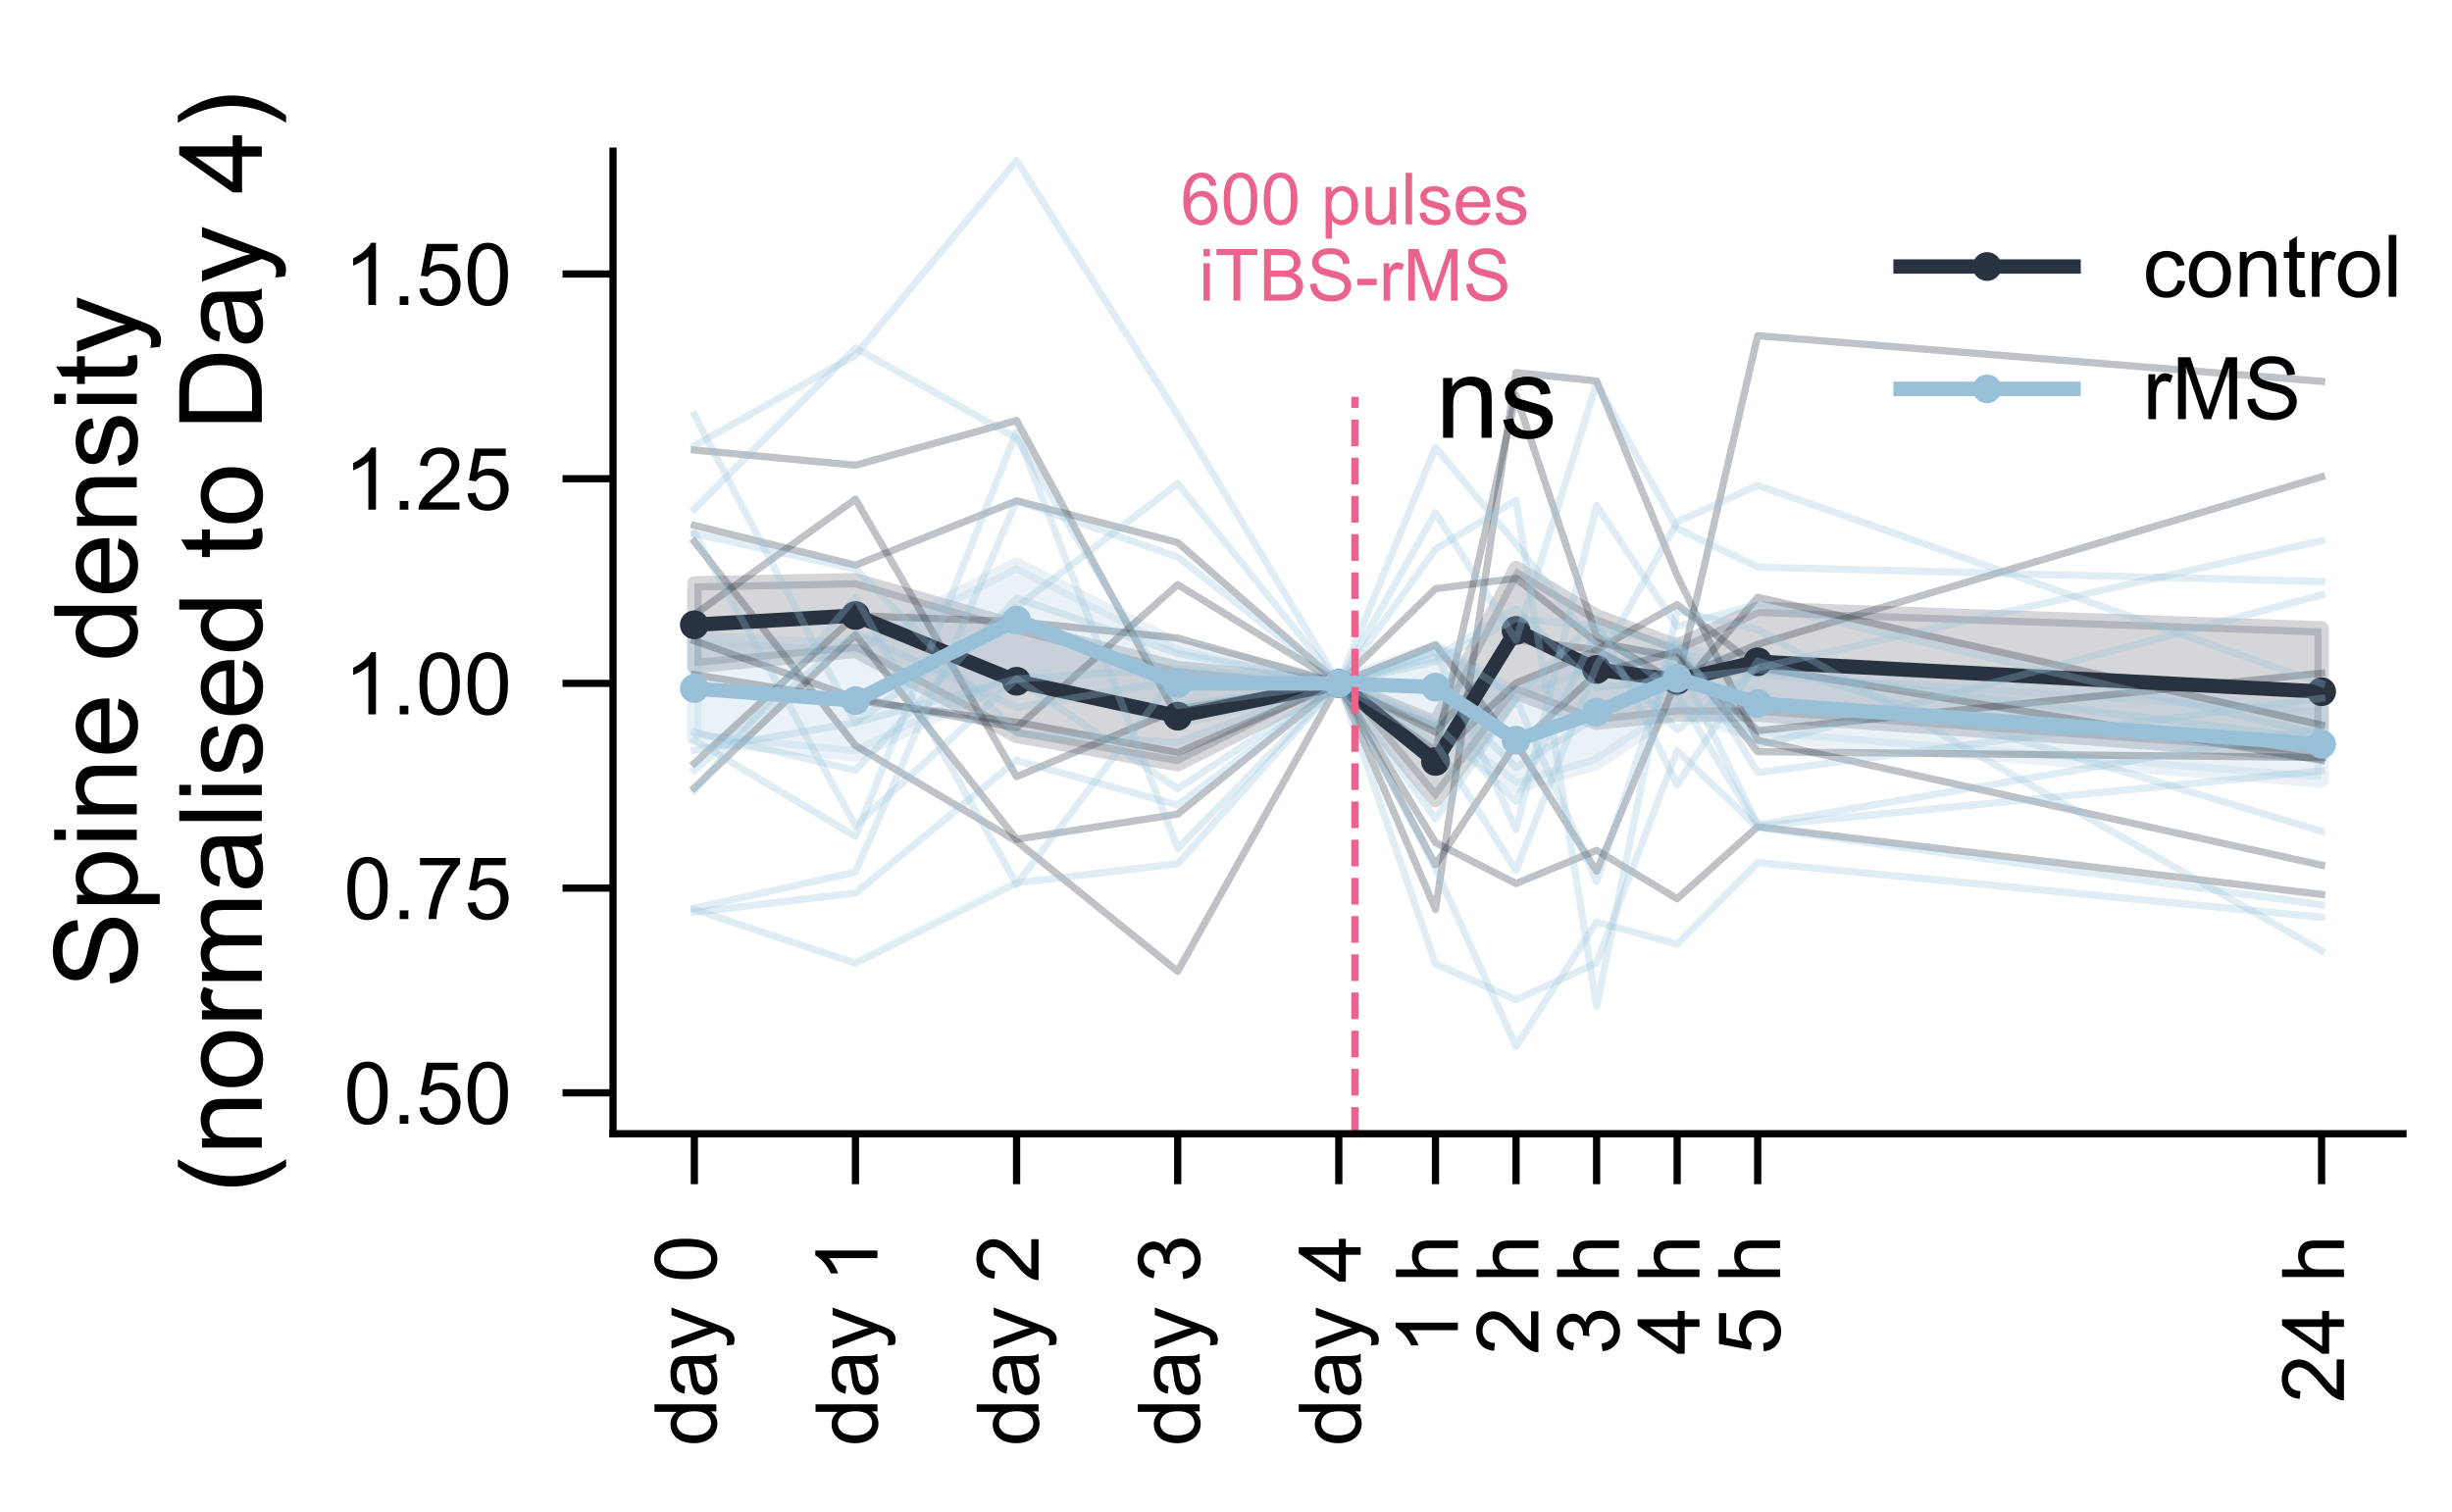 <?xml version="1.0" encoding="utf-8" standalone="no"?>
<!DOCTYPE svg PUBLIC "-//W3C//DTD SVG 1.1//EN"
  "http://www.w3.org/Graphics/SVG/1.1/DTD/svg11.dtd">
<!-- Created with matplotlib (https://matplotlib.org/) -->
<svg height="104.882pt" version="1.1" viewBox="0 0 170.079 104.882" width="170.079pt" xmlns="http://www.w3.org/2000/svg" xmlns:xlink="http://www.w3.org/1999/xlink">
 <defs>
  <style type="text/css">*{stroke-linecap:butt;stroke-linejoin:round;}</style>
 </defs>
 <g id="figure_1">
  <g id="patch_1">
   <path d="M 0 104.882 
L 170.079 104.882 
L 170.079 0 
L 0 0 
z
" style="fill:#ffffff;"/>
  </g>
  <g id="axes_1">
   <g id="patch_2">
    <path d="M 42.52 78.661 
L 166.677 78.661 
L 166.677 10.488 
L 42.52 10.488 
z
" style="fill:#ffffff;"/>
   </g>
   <g id="PolyCollection_1">
    <defs>
     <path d="M 48.163 -64.404 
L 48.163 -58.658 
L 59.338 -59.723 
L 70.514 -53.82 
L 81.689 -51.855 
L 92.864 -57.467 
L 99.57 -49.375 
L 105.157 -56.818 
L 110.745 -54.737 
L 116.332 -55.307 
L 121.92 -55.294 
L 161.034 -52.501 
L 161.034 -61.281 
L 161.034 -61.281 
L 121.92 -62.643 
L 116.332 -60.069 
L 110.745 -62.136 
L 105.157 -65.471 
L 99.57 -54.735 
L 92.864 -57.467 
L 81.689 -58.531 
L 70.514 -61.412 
L 59.338 -64.628 
L 48.163 -64.404 
z
" id="m44befaae1e" style="stroke:#293241;stroke-opacity:0.2;"/>
    </defs>
    <g clip-path="url(#p9608bf6cc2)">
     <use style="fill:#293241;fill-opacity:0.2;stroke:#293241;stroke-opacity:0.2;" x="0" xlink:href="#m44befaae1e" y="104.882"/>
    </g>
   </g>
   <g id="PolyCollection_2">
    <defs>
     <path d="M 48.163 -60.569 
L 48.163 -53.661 
L 59.338 -52.538 
L 70.514 -58.003 
L 81.689 -54.866 
L 92.864 -57.467 
L 99.57 -54.472 
L 105.157 -50.324 
L 110.745 -51.954 
L 116.332 -55.692 
L 121.92 -53.84 
L 161.034 -50.737 
L 161.034 -55.743 
L 161.034 -55.743 
L 121.92 -58.322 
L 116.332 -59.951 
L 110.745 -58.997 
L 105.157 -56.729 
L 99.57 -59.945 
L 92.864 -57.467 
L 81.689 -60.063 
L 70.514 -65.704 
L 59.338 -60.005 
L 48.163 -60.569 
z
" id="m19e888b6ed" style="stroke:#98c1d9;stroke-opacity:0.2;"/>
    </defs>
    <g clip-path="url(#p9608bf6cc2)">
     <use style="fill:#98c1d9;fill-opacity:0.2;stroke:#98c1d9;stroke-opacity:0.2;" x="0" xlink:href="#m19e888b6ed" y="104.882"/>
    </g>
   </g>
   <g id="matplotlib.axis_1">
    <g id="xtick_1">
     <g id="line2d_1">
      <defs>
       <path d="M 0 0 
L 0 3.5 
" id="m09ee08ebca" style="stroke:#000000;stroke-width:0.5;"/>
      </defs>
      <g>
       <use style="stroke:#000000;stroke-width:0.5;" x="48.163" xlink:href="#m09ee08ebca" y="78.661"/>
      </g>
     </g>
     <g id="text_1">
      <!-- day 0 -->
      <g transform="translate(49.688 100.338)rotate(-90)scale(0.06 -0.06)">
       <defs>
        <path d="M 40.234 0 
L 40.234 6.547 
Q 35.297 -1.172 25.734 -1.172 
Q 19.531 -1.172 14.328 2.25 
Q 9.125 5.672 6.266 11.797 
Q 3.422 17.922 3.422 25.875 
Q 3.422 33.641 6 39.969 
Q 8.594 46.297 13.766 49.656 
Q 18.953 53.031 25.344 53.031 
Q 30.031 53.031 33.688 51.047 
Q 37.359 49.078 39.656 45.906 
L 39.656 71.578 
L 48.391 71.578 
L 48.391 0 
z
M 12.453 25.875 
Q 12.453 15.922 16.641 10.984 
Q 20.844 6.062 26.562 6.062 
Q 32.328 6.062 36.344 10.766 
Q 40.375 15.484 40.375 25.141 
Q 40.375 35.797 36.266 40.766 
Q 32.172 45.75 26.172 45.75 
Q 20.312 45.75 16.375 40.969 
Q 12.453 36.188 12.453 25.875 
z
" id="ArialMT-100"/>
        <path d="M 40.438 6.391 
Q 35.547 2.25 31.031 0.531 
Q 26.516 -1.172 21.344 -1.172 
Q 12.797 -1.172 8.203 3 
Q 3.609 7.172 3.609 13.672 
Q 3.609 17.484 5.344 20.625 
Q 7.078 23.781 9.891 25.688 
Q 12.703 27.594 16.219 28.562 
Q 18.797 29.25 24.031 29.891 
Q 34.672 31.156 39.703 32.906 
Q 39.75 34.719 39.75 35.203 
Q 39.75 40.578 37.25 42.781 
Q 33.891 45.75 27.25 45.75 
Q 21.047 45.75 18.094 43.578 
Q 15.141 41.406 13.719 35.891 
L 5.125 37.062 
Q 6.297 42.578 8.984 45.969 
Q 11.672 49.359 16.75 51.188 
Q 21.828 53.031 28.516 53.031 
Q 35.156 53.031 39.297 51.469 
Q 43.453 49.906 45.406 47.531 
Q 47.359 45.172 48.141 41.547 
Q 48.578 39.312 48.578 33.453 
L 48.578 21.734 
Q 48.578 9.469 49.141 6.219 
Q 49.703 2.984 51.375 0 
L 42.188 0 
Q 40.828 2.734 40.438 6.391 
z
M 39.703 26.031 
Q 34.906 24.078 25.344 22.703 
Q 19.922 21.922 17.672 20.938 
Q 15.438 19.969 14.203 18.094 
Q 12.984 16.219 12.984 13.922 
Q 12.984 10.406 15.641 8.062 
Q 18.312 5.719 23.438 5.719 
Q 28.516 5.719 32.469 7.938 
Q 36.422 10.156 38.281 14.016 
Q 39.703 17 39.703 22.797 
z
" id="ArialMT-97"/>
        <path d="M 6.203 -19.969 
L 5.219 -11.719 
Q 8.109 -12.5 10.25 -12.5 
Q 13.188 -12.5 14.938 -11.516 
Q 16.703 -10.547 17.828 -8.797 
Q 18.656 -7.469 20.516 -2.25 
Q 20.75 -1.516 21.297 -0.094 
L 1.609 51.859 
L 11.078 51.859 
L 21.875 21.828 
Q 23.969 16.109 25.641 9.812 
Q 27.156 15.875 29.25 21.625 
L 40.328 51.859 
L 49.125 51.859 
L 29.391 -0.875 
Q 26.219 -9.422 24.469 -12.641 
Q 22.125 -17 19.094 -19.016 
Q 16.062 -21.047 11.859 -21.047 
Q 9.328 -21.047 6.203 -19.969 
z
" id="ArialMT-121"/>
        <path id="ArialMT-32"/>
        <path d="M 4.156 35.297 
Q 4.156 48 6.766 55.734 
Q 9.375 63.484 14.516 67.672 
Q 19.672 71.875 27.484 71.875 
Q 33.25 71.875 37.594 69.547 
Q 41.938 67.234 44.766 62.859 
Q 47.609 58.5 49.219 52.219 
Q 50.828 45.953 50.828 35.297 
Q 50.828 22.703 48.234 14.969 
Q 45.656 7.234 40.5 3 
Q 35.359 -1.219 27.484 -1.219 
Q 17.141 -1.219 11.234 6.203 
Q 4.156 15.141 4.156 35.297 
z
M 13.188 35.297 
Q 13.188 17.672 17.312 11.828 
Q 21.438 6 27.484 6 
Q 33.547 6 37.672 11.859 
Q 41.797 17.719 41.797 35.297 
Q 41.797 52.984 37.672 58.781 
Q 33.547 64.594 27.391 64.594 
Q 21.344 64.594 17.719 59.469 
Q 13.188 52.938 13.188 35.297 
z
" id="ArialMT-48"/>
       </defs>
       <use xlink:href="#ArialMT-100"/>
       <use x="55.615" xlink:href="#ArialMT-97"/>
       <use x="111.23" xlink:href="#ArialMT-121"/>
       <use x="161.23" xlink:href="#ArialMT-32"/>
       <use x="189.014" xlink:href="#ArialMT-48"/>
      </g>
     </g>
    </g>
    <g id="xtick_2">
     <g id="line2d_2">
      <g>
       <use style="stroke:#000000;stroke-width:0.5;" x="59.338" xlink:href="#m09ee08ebca" y="78.661"/>
      </g>
     </g>
     <g id="text_2">
      <!-- day 1 -->
      <g transform="translate(60.863 100.338)rotate(-90)scale(0.06 -0.06)">
       <defs>
        <path d="M 37.25 0 
L 28.469 0 
L 28.469 56 
Q 25.297 52.984 20.141 49.953 
Q 14.984 46.922 10.891 45.406 
L 10.891 53.906 
Q 18.266 57.375 23.781 62.297 
Q 29.297 67.234 31.594 71.875 
L 37.25 71.875 
z
" id="ArialMT-49"/>
       </defs>
       <use xlink:href="#ArialMT-100"/>
       <use x="55.615" xlink:href="#ArialMT-97"/>
       <use x="111.23" xlink:href="#ArialMT-121"/>
       <use x="161.23" xlink:href="#ArialMT-32"/>
       <use x="189.014" xlink:href="#ArialMT-49"/>
      </g>
     </g>
    </g>
    <g id="xtick_3">
     <g id="line2d_3">
      <g>
       <use style="stroke:#000000;stroke-width:0.5;" x="70.514" xlink:href="#m09ee08ebca" y="78.661"/>
      </g>
     </g>
     <g id="text_3">
      <!-- day 2 -->
      <g transform="translate(72.039 100.338)rotate(-90)scale(0.06 -0.06)">
       <defs>
        <path d="M 50.344 8.453 
L 50.344 0 
L 3.031 0 
Q 2.938 3.172 4.047 6.109 
Q 5.859 10.938 9.828 15.625 
Q 13.812 20.312 21.344 26.469 
Q 33.016 36.031 37.109 41.625 
Q 41.219 47.219 41.219 52.203 
Q 41.219 57.422 37.469 61 
Q 33.734 64.594 27.734 64.594 
Q 21.391 64.594 17.578 60.781 
Q 13.766 56.984 13.719 50.25 
L 4.688 51.172 
Q 5.609 61.281 11.656 66.578 
Q 17.719 71.875 27.938 71.875 
Q 38.234 71.875 44.234 66.156 
Q 50.25 60.453 50.25 52 
Q 50.25 47.703 48.484 43.547 
Q 46.734 39.406 42.656 34.812 
Q 38.578 30.219 29.109 22.219 
Q 21.188 15.578 18.938 13.203 
Q 16.703 10.844 15.234 8.453 
z
" id="ArialMT-50"/>
       </defs>
       <use xlink:href="#ArialMT-100"/>
       <use x="55.615" xlink:href="#ArialMT-97"/>
       <use x="111.23" xlink:href="#ArialMT-121"/>
       <use x="161.23" xlink:href="#ArialMT-32"/>
       <use x="189.014" xlink:href="#ArialMT-50"/>
      </g>
     </g>
    </g>
    <g id="xtick_4">
     <g id="line2d_4">
      <g>
       <use style="stroke:#000000;stroke-width:0.5;" x="81.689" xlink:href="#m09ee08ebca" y="78.661"/>
      </g>
     </g>
     <g id="text_4">
      <!-- day 3 -->
      <g transform="translate(83.214 100.338)rotate(-90)scale(0.06 -0.06)">
       <defs>
        <path d="M 4.203 18.891 
L 12.984 20.062 
Q 14.5 12.594 18.141 9.297 
Q 21.781 6 27 6 
Q 33.203 6 37.469 10.297 
Q 41.75 14.594 41.75 20.953 
Q 41.75 27 37.797 30.922 
Q 33.844 34.859 27.734 34.859 
Q 25.25 34.859 21.531 33.891 
L 22.516 41.609 
Q 23.391 41.5 23.922 41.5 
Q 29.547 41.5 34.031 44.422 
Q 38.531 47.359 38.531 53.469 
Q 38.531 58.297 35.25 61.469 
Q 31.984 64.656 26.812 64.656 
Q 21.688 64.656 18.266 61.422 
Q 14.844 58.203 13.875 51.766 
L 5.078 53.328 
Q 6.688 62.156 12.391 67.016 
Q 18.109 71.875 26.609 71.875 
Q 32.469 71.875 37.391 69.359 
Q 42.328 66.844 44.938 62.5 
Q 47.562 58.156 47.562 53.266 
Q 47.562 48.641 45.062 44.828 
Q 42.578 41.016 37.703 38.766 
Q 44.047 37.312 47.562 32.688 
Q 51.078 28.078 51.078 21.141 
Q 51.078 11.766 44.234 5.25 
Q 37.406 -1.266 26.953 -1.266 
Q 17.531 -1.266 11.297 4.344 
Q 5.078 9.969 4.203 18.891 
z
" id="ArialMT-51"/>
       </defs>
       <use xlink:href="#ArialMT-100"/>
       <use x="55.615" xlink:href="#ArialMT-97"/>
       <use x="111.23" xlink:href="#ArialMT-121"/>
       <use x="161.23" xlink:href="#ArialMT-32"/>
       <use x="189.014" xlink:href="#ArialMT-51"/>
      </g>
     </g>
    </g>
    <g id="xtick_5">
     <g id="line2d_5">
      <g>
       <use style="stroke:#000000;stroke-width:0.5;" x="92.864" xlink:href="#m09ee08ebca" y="78.661"/>
      </g>
     </g>
     <g id="text_5">
      <!-- day 4 -->
      <g transform="translate(94.38 100.338)rotate(-90)scale(0.06 -0.06)">
       <defs>
        <path d="M 32.328 0 
L 32.328 17.141 
L 1.266 17.141 
L 1.266 25.203 
L 33.938 71.578 
L 41.109 71.578 
L 41.109 25.203 
L 50.781 25.203 
L 50.781 17.141 
L 41.109 17.141 
L 41.109 0 
z
M 32.328 25.203 
L 32.328 57.469 
L 9.906 25.203 
z
" id="ArialMT-52"/>
       </defs>
       <use xlink:href="#ArialMT-100"/>
       <use x="55.615" xlink:href="#ArialMT-97"/>
       <use x="111.23" xlink:href="#ArialMT-121"/>
       <use x="161.23" xlink:href="#ArialMT-32"/>
       <use x="189.014" xlink:href="#ArialMT-52"/>
      </g>
     </g>
    </g>
    <g id="xtick_6">
     <g id="line2d_6">
      <g>
       <use style="stroke:#000000;stroke-width:0.5;" x="99.57" xlink:href="#m09ee08ebca" y="78.661"/>
      </g>
     </g>
     <g id="text_6">
      <!-- 1 h -->
      <g transform="translate(101.121 94.001)rotate(-90)scale(0.06 -0.06)">
       <defs>
        <path d="M 6.594 0 
L 6.594 71.578 
L 15.375 71.578 
L 15.375 45.906 
Q 21.531 53.031 30.906 53.031 
Q 36.672 53.031 40.922 50.75 
Q 45.172 48.484 47 44.484 
Q 48.828 40.484 48.828 32.859 
L 48.828 0 
L 40.047 0 
L 40.047 32.859 
Q 40.047 39.453 37.188 42.453 
Q 34.328 45.453 29.109 45.453 
Q 25.203 45.453 21.75 43.422 
Q 18.312 41.406 16.844 37.938 
Q 15.375 34.469 15.375 28.375 
L 15.375 0 
z
" id="ArialMT-104"/>
       </defs>
       <use xlink:href="#ArialMT-49"/>
       <use x="55.615" xlink:href="#ArialMT-32"/>
       <use x="83.398" xlink:href="#ArialMT-104"/>
      </g>
     </g>
    </g>
    <g id="xtick_7">
     <g id="line2d_7">
      <g>
       <use style="stroke:#000000;stroke-width:0.5;" x="105.157" xlink:href="#m09ee08ebca" y="78.661"/>
      </g>
     </g>
     <g id="text_7">
      <!-- 2 h -->
      <g transform="translate(106.708 94.001)rotate(-90)scale(0.06 -0.06)">
       <use xlink:href="#ArialMT-50"/>
       <use x="55.615" xlink:href="#ArialMT-32"/>
       <use x="83.398" xlink:href="#ArialMT-104"/>
      </g>
     </g>
    </g>
    <g id="xtick_8">
     <g id="line2d_8">
      <g>
       <use style="stroke:#000000;stroke-width:0.5;" x="110.745" xlink:href="#m09ee08ebca" y="78.661"/>
      </g>
     </g>
     <g id="text_8">
      <!-- 3 h -->
      <g transform="translate(112.296 94.001)rotate(-90)scale(0.06 -0.06)">
       <use xlink:href="#ArialMT-51"/>
       <use x="55.615" xlink:href="#ArialMT-32"/>
       <use x="83.398" xlink:href="#ArialMT-104"/>
      </g>
     </g>
    </g>
    <g id="xtick_9">
     <g id="line2d_9">
      <g>
       <use style="stroke:#000000;stroke-width:0.5;" x="116.332" xlink:href="#m09ee08ebca" y="78.661"/>
      </g>
     </g>
     <g id="text_9">
      <!-- 4 h -->
      <g transform="translate(117.884 94.001)rotate(-90)scale(0.06 -0.06)">
       <use xlink:href="#ArialMT-52"/>
       <use x="55.615" xlink:href="#ArialMT-32"/>
       <use x="83.398" xlink:href="#ArialMT-104"/>
      </g>
     </g>
    </g>
    <g id="xtick_10">
     <g id="line2d_10">
      <g>
       <use style="stroke:#000000;stroke-width:0.5;" x="121.92" xlink:href="#m09ee08ebca" y="78.661"/>
      </g>
     </g>
     <g id="text_10">
      <!-- 5 h -->
      <g transform="translate(123.471 94.001)rotate(-90)scale(0.06 -0.06)">
       <defs>
        <path d="M 4.156 18.75 
L 13.375 19.531 
Q 14.406 12.797 18.141 9.391 
Q 21.875 6 27.156 6 
Q 33.5 6 37.891 10.781 
Q 42.281 15.578 42.281 23.484 
Q 42.281 31 38.062 35.344 
Q 33.844 39.703 27 39.703 
Q 22.75 39.703 19.328 37.766 
Q 15.922 35.844 13.969 32.766 
L 5.719 33.844 
L 12.641 70.609 
L 48.25 70.609 
L 48.25 62.203 
L 19.672 62.203 
L 15.828 42.969 
Q 22.266 47.469 29.344 47.469 
Q 38.719 47.469 45.156 40.969 
Q 51.609 34.469 51.609 24.266 
Q 51.609 14.547 45.953 7.469 
Q 39.062 -1.219 27.156 -1.219 
Q 17.391 -1.219 11.203 4.25 
Q 5.031 9.719 4.156 18.75 
z
" id="ArialMT-53"/>
       </defs>
       <use xlink:href="#ArialMT-53"/>
       <use x="55.615" xlink:href="#ArialMT-32"/>
       <use x="83.398" xlink:href="#ArialMT-104"/>
      </g>
     </g>
    </g>
    <g id="xtick_11">
     <g id="line2d_11">
      <g>
       <use style="stroke:#000000;stroke-width:0.5;" x="161.034" xlink:href="#m09ee08ebca" y="78.661"/>
      </g>
     </g>
     <g id="text_11">
      <!-- 24 h -->
      <g transform="translate(162.585 97.338)rotate(-90)scale(0.06 -0.06)">
       <use xlink:href="#ArialMT-50"/>
       <use x="55.615" xlink:href="#ArialMT-52"/>
       <use x="111.23" xlink:href="#ArialMT-32"/>
       <use x="139.014" xlink:href="#ArialMT-104"/>
      </g>
     </g>
    </g>
   </g>
   <g id="matplotlib.axis_2">
    <g id="ytick_1">
     <g id="line2d_12">
      <defs>
       <path d="M 0 0 
L -3.5 0 
" id="mb20c6ed386" style="stroke:#000000;stroke-width:0.5;"/>
      </defs>
      <g>
       <use style="stroke:#000000;stroke-width:0.5;" x="42.52" xlink:href="#mb20c6ed386" y="75.821"/>
      </g>
     </g>
     <g id="text_12">
      <!-- 0.50 -->
      <g transform="translate(23.843 77.968)scale(0.06 -0.06)">
       <defs>
        <path d="M 9.078 0 
L 9.078 10.016 
L 19.094 10.016 
L 19.094 0 
z
" id="ArialMT-46"/>
       </defs>
       <use xlink:href="#ArialMT-48"/>
       <use x="55.615" xlink:href="#ArialMT-46"/>
       <use x="83.398" xlink:href="#ArialMT-53"/>
       <use x="139.014" xlink:href="#ArialMT-48"/>
      </g>
     </g>
    </g>
    <g id="ytick_2">
     <g id="line2d_13">
      <g>
       <use style="stroke:#000000;stroke-width:0.5;" x="42.52" xlink:href="#mb20c6ed386" y="61.618"/>
      </g>
     </g>
     <g id="text_13">
      <!-- 0.75 -->
      <g transform="translate(23.843 63.765)scale(0.06 -0.06)">
       <defs>
        <path d="M 4.734 62.203 
L 4.734 70.656 
L 51.078 70.656 
L 51.078 63.812 
Q 44.234 56.547 37.516 44.484 
Q 30.812 32.422 27.156 19.672 
Q 24.516 10.688 23.781 0 
L 14.75 0 
Q 14.891 8.453 18.062 20.406 
Q 21.234 32.375 27.172 43.484 
Q 33.109 54.594 39.797 62.203 
z
" id="ArialMT-55"/>
       </defs>
       <use xlink:href="#ArialMT-48"/>
       <use x="55.615" xlink:href="#ArialMT-46"/>
       <use x="83.398" xlink:href="#ArialMT-55"/>
       <use x="139.014" xlink:href="#ArialMT-53"/>
      </g>
     </g>
    </g>
    <g id="ytick_3">
     <g id="line2d_14">
      <g>
       <use style="stroke:#000000;stroke-width:0.5;" x="42.52" xlink:href="#mb20c6ed386" y="47.415"/>
      </g>
     </g>
     <g id="text_14">
      <!-- 1.00 -->
      <g transform="translate(23.843 49.563)scale(0.06 -0.06)">
       <use xlink:href="#ArialMT-49"/>
       <use x="55.615" xlink:href="#ArialMT-46"/>
       <use x="83.398" xlink:href="#ArialMT-48"/>
       <use x="139.014" xlink:href="#ArialMT-48"/>
      </g>
     </g>
    </g>
    <g id="ytick_4">
     <g id="line2d_15">
      <g>
       <use style="stroke:#000000;stroke-width:0.5;" x="42.52" xlink:href="#mb20c6ed386" y="33.213"/>
      </g>
     </g>
     <g id="text_15">
      <!-- 1.25 -->
      <g transform="translate(23.843 35.36)scale(0.06 -0.06)">
       <use xlink:href="#ArialMT-49"/>
       <use x="55.615" xlink:href="#ArialMT-46"/>
       <use x="83.398" xlink:href="#ArialMT-50"/>
       <use x="139.014" xlink:href="#ArialMT-53"/>
      </g>
     </g>
    </g>
    <g id="ytick_5">
     <g id="line2d_16">
      <g>
       <use style="stroke:#000000;stroke-width:0.5;" x="42.52" xlink:href="#mb20c6ed386" y="19.01"/>
      </g>
     </g>
     <g id="text_16">
      <!-- 1.50 -->
      <g transform="translate(23.843 21.157)scale(0.06 -0.06)">
       <use xlink:href="#ArialMT-49"/>
       <use x="55.615" xlink:href="#ArialMT-46"/>
       <use x="83.398" xlink:href="#ArialMT-53"/>
       <use x="139.014" xlink:href="#ArialMT-48"/>
      </g>
     </g>
    </g>
    <g id="text_17">
     <!-- Spine density -->
     <g transform="translate(9.487 68.589)rotate(-90)scale(0.08 -0.08)">
      <defs>
       <path d="M 4.5 23 
L 13.422 23.781 
Q 14.062 18.406 16.375 14.969 
Q 18.703 11.531 23.578 9.406 
Q 28.469 7.281 34.578 7.281 
Q 39.984 7.281 44.141 8.891 
Q 48.297 10.5 50.312 13.297 
Q 52.344 16.109 52.344 19.438 
Q 52.344 22.797 50.391 25.312 
Q 48.438 27.828 43.953 29.547 
Q 41.062 30.672 31.203 33.031 
Q 21.344 35.406 17.391 37.5 
Q 12.25 40.188 9.734 44.156 
Q 7.234 48.141 7.234 53.078 
Q 7.234 58.5 10.297 63.203 
Q 13.375 67.922 19.281 70.359 
Q 25.203 72.797 32.422 72.797 
Q 40.375 72.797 46.453 70.234 
Q 52.547 67.672 55.812 62.688 
Q 59.078 57.719 59.328 51.422 
L 50.25 50.734 
Q 49.516 57.516 45.281 60.984 
Q 41.062 64.453 32.812 64.453 
Q 24.219 64.453 20.281 61.297 
Q 16.359 58.156 16.359 53.719 
Q 16.359 49.859 19.141 47.359 
Q 21.875 44.875 33.422 42.266 
Q 44.969 39.656 49.266 37.703 
Q 55.516 34.812 58.484 30.391 
Q 61.469 25.984 61.469 20.219 
Q 61.469 14.5 58.203 9.438 
Q 54.938 4.391 48.797 1.578 
Q 42.672 -1.219 35.016 -1.219 
Q 25.297 -1.219 18.719 1.609 
Q 12.156 4.438 8.422 10.125 
Q 4.688 15.828 4.5 23 
z
" id="ArialMT-83"/>
       <path d="M 6.594 -19.875 
L 6.594 51.859 
L 14.594 51.859 
L 14.594 45.125 
Q 17.438 49.078 21 51.047 
Q 24.562 53.031 29.641 53.031 
Q 36.281 53.031 41.359 49.609 
Q 46.438 46.188 49.016 39.953 
Q 51.609 33.734 51.609 26.312 
Q 51.609 18.359 48.75 11.984 
Q 45.906 5.609 40.453 2.219 
Q 35.016 -1.172 29 -1.172 
Q 24.609 -1.172 21.109 0.688 
Q 17.625 2.547 15.375 5.375 
L 15.375 -19.875 
z
M 14.547 25.641 
Q 14.547 15.625 18.594 10.844 
Q 22.656 6.062 28.422 6.062 
Q 34.281 6.062 38.453 11.016 
Q 42.625 15.969 42.625 26.375 
Q 42.625 36.281 38.547 41.203 
Q 34.469 46.141 28.812 46.141 
Q 23.188 46.141 18.859 40.891 
Q 14.547 35.641 14.547 25.641 
z
" id="ArialMT-112"/>
       <path d="M 6.641 61.469 
L 6.641 71.578 
L 15.438 71.578 
L 15.438 61.469 
z
M 6.641 0 
L 6.641 51.859 
L 15.438 51.859 
L 15.438 0 
z
" id="ArialMT-105"/>
       <path d="M 6.594 0 
L 6.594 51.859 
L 14.5 51.859 
L 14.5 44.484 
Q 20.219 53.031 31 53.031 
Q 35.688 53.031 39.625 51.344 
Q 43.562 49.656 45.516 46.922 
Q 47.469 44.188 48.25 40.438 
Q 48.734 37.984 48.734 31.891 
L 48.734 0 
L 39.938 0 
L 39.938 31.547 
Q 39.938 36.922 38.906 39.578 
Q 37.891 42.234 35.281 43.812 
Q 32.672 45.406 29.156 45.406 
Q 23.531 45.406 19.453 41.844 
Q 15.375 38.281 15.375 28.328 
L 15.375 0 
z
" id="ArialMT-110"/>
       <path d="M 42.094 16.703 
L 51.172 15.578 
Q 49.031 7.625 43.219 3.219 
Q 37.406 -1.172 28.375 -1.172 
Q 17 -1.172 10.328 5.828 
Q 3.656 12.844 3.656 25.484 
Q 3.656 38.578 10.391 45.797 
Q 17.141 53.031 27.875 53.031 
Q 38.281 53.031 44.875 45.953 
Q 51.469 38.875 51.469 26.031 
Q 51.469 25.25 51.422 23.688 
L 12.75 23.688 
Q 13.234 15.141 17.578 10.594 
Q 21.922 6.062 28.422 6.062 
Q 33.25 6.062 36.672 8.594 
Q 40.094 11.141 42.094 16.703 
z
M 13.234 30.906 
L 42.188 30.906 
Q 41.609 37.453 38.875 40.719 
Q 34.672 45.797 27.984 45.797 
Q 21.922 45.797 17.797 41.75 
Q 13.672 37.703 13.234 30.906 
z
" id="ArialMT-101"/>
       <path d="M 3.078 15.484 
L 11.766 16.844 
Q 12.5 11.625 15.844 8.844 
Q 19.188 6.062 25.203 6.062 
Q 31.25 6.062 34.172 8.516 
Q 37.109 10.984 37.109 14.312 
Q 37.109 17.281 34.516 19 
Q 32.719 20.172 25.531 21.969 
Q 15.875 24.422 12.141 26.203 
Q 8.406 27.984 6.469 31.125 
Q 4.547 34.281 4.547 38.094 
Q 4.547 41.547 6.125 44.5 
Q 7.719 47.469 10.453 49.422 
Q 12.5 50.922 16.031 51.969 
Q 19.578 53.031 23.641 53.031 
Q 29.734 53.031 34.344 51.266 
Q 38.969 49.516 41.156 46.5 
Q 43.359 43.5 44.188 38.484 
L 35.594 37.312 
Q 35.016 41.312 32.203 43.547 
Q 29.391 45.797 24.266 45.797 
Q 18.219 45.797 15.625 43.797 
Q 13.031 41.797 13.031 39.109 
Q 13.031 37.406 14.109 36.031 
Q 15.188 34.625 17.484 33.688 
Q 18.797 33.203 25.25 31.453 
Q 34.578 28.953 38.25 27.359 
Q 41.938 25.781 44.031 22.75 
Q 46.141 19.734 46.141 15.234 
Q 46.141 10.844 43.578 6.953 
Q 41.016 3.078 36.172 0.953 
Q 31.344 -1.172 25.25 -1.172 
Q 15.141 -1.172 9.844 3.031 
Q 4.547 7.234 3.078 15.484 
z
" id="ArialMT-115"/>
       <path d="M 25.781 7.859 
L 27.047 0.094 
Q 23.344 -0.688 20.406 -0.688 
Q 15.625 -0.688 12.984 0.828 
Q 10.359 2.344 9.281 4.812 
Q 8.203 7.281 8.203 15.188 
L 8.203 45.016 
L 1.766 45.016 
L 1.766 51.859 
L 8.203 51.859 
L 8.203 64.703 
L 16.938 69.969 
L 16.938 51.859 
L 25.781 51.859 
L 25.781 45.016 
L 16.938 45.016 
L 16.938 14.703 
Q 16.938 10.938 17.406 9.859 
Q 17.875 8.797 18.922 8.156 
Q 19.969 7.516 21.922 7.516 
Q 23.391 7.516 25.781 7.859 
z
" id="ArialMT-116"/>
      </defs>
      <use xlink:href="#ArialMT-83"/>
      <use x="66.699" xlink:href="#ArialMT-112"/>
      <use x="122.314" xlink:href="#ArialMT-105"/>
      <use x="144.531" xlink:href="#ArialMT-110"/>
      <use x="200.146" xlink:href="#ArialMT-101"/>
      <use x="255.762" xlink:href="#ArialMT-32"/>
      <use x="283.545" xlink:href="#ArialMT-100"/>
      <use x="339.16" xlink:href="#ArialMT-101"/>
      <use x="394.775" xlink:href="#ArialMT-110"/>
      <use x="450.391" xlink:href="#ArialMT-115"/>
      <use x="500.391" xlink:href="#ArialMT-105"/>
      <use x="522.607" xlink:href="#ArialMT-116"/>
      <use x="550.391" xlink:href="#ArialMT-121"/>
     </g>
     <!-- (normalised to Day 4) -->
     <g transform="translate(18.159 82.809)rotate(-90)scale(0.08 -0.08)">
      <defs>
       <path d="M 23.391 -21.047 
Q 16.109 -11.859 11.078 0.438 
Q 6.062 12.75 6.062 25.922 
Q 6.062 37.547 9.812 48.188 
Q 14.203 60.547 23.391 72.797 
L 29.688 72.797 
Q 23.781 62.641 21.875 58.297 
Q 18.891 51.562 17.188 44.234 
Q 15.094 35.109 15.094 25.875 
Q 15.094 2.391 29.688 -21.047 
z
" id="ArialMT-40"/>
       <path d="M 3.328 25.922 
Q 3.328 40.328 11.328 47.266 
Q 18.016 53.031 27.641 53.031 
Q 38.328 53.031 45.109 46.016 
Q 51.906 39.016 51.906 26.656 
Q 51.906 16.656 48.906 10.906 
Q 45.906 5.172 40.156 2 
Q 34.422 -1.172 27.641 -1.172 
Q 16.75 -1.172 10.031 5.812 
Q 3.328 12.797 3.328 25.922 
z
M 12.359 25.922 
Q 12.359 15.969 16.703 11.016 
Q 21.047 6.062 27.641 6.062 
Q 34.188 6.062 38.531 11.031 
Q 42.875 16.016 42.875 26.219 
Q 42.875 35.844 38.5 40.797 
Q 34.125 45.75 27.641 45.75 
Q 21.047 45.75 16.703 40.812 
Q 12.359 35.891 12.359 25.922 
z
" id="ArialMT-111"/>
       <path d="M 6.5 0 
L 6.5 51.859 
L 14.406 51.859 
L 14.406 44 
Q 17.438 49.516 20 51.266 
Q 22.562 53.031 25.641 53.031 
Q 30.078 53.031 34.672 50.203 
L 31.641 42.047 
Q 28.422 43.953 25.203 43.953 
Q 22.312 43.953 20.016 42.219 
Q 17.719 40.484 16.75 37.406 
Q 15.281 32.719 15.281 27.156 
L 15.281 0 
z
" id="ArialMT-114"/>
       <path d="M 6.594 0 
L 6.594 51.859 
L 14.453 51.859 
L 14.453 44.578 
Q 16.891 48.391 20.938 50.703 
Q 25 53.031 30.172 53.031 
Q 35.938 53.031 39.625 50.641 
Q 43.312 48.25 44.828 43.953 
Q 50.984 53.031 60.844 53.031 
Q 68.562 53.031 72.703 48.75 
Q 76.859 44.484 76.859 35.594 
L 76.859 0 
L 68.109 0 
L 68.109 32.672 
Q 68.109 37.938 67.25 40.25 
Q 66.406 42.578 64.156 43.984 
Q 61.922 45.406 58.891 45.406 
Q 53.422 45.406 49.797 41.766 
Q 46.188 38.141 46.188 30.125 
L 46.188 0 
L 37.406 0 
L 37.406 33.688 
Q 37.406 39.547 35.25 42.469 
Q 33.109 45.406 28.219 45.406 
Q 24.516 45.406 21.359 43.453 
Q 18.219 41.5 16.797 37.734 
Q 15.375 33.984 15.375 26.906 
L 15.375 0 
z
" id="ArialMT-109"/>
       <path d="M 6.391 0 
L 6.391 71.578 
L 15.188 71.578 
L 15.188 0 
z
" id="ArialMT-108"/>
       <path d="M 7.719 0 
L 7.719 71.578 
L 32.375 71.578 
Q 40.719 71.578 45.125 70.562 
Q 51.266 69.141 55.609 65.438 
Q 61.281 60.641 64.078 53.188 
Q 66.891 45.75 66.891 36.188 
Q 66.891 28.031 64.984 21.734 
Q 63.094 15.438 60.109 11.297 
Q 57.125 7.172 53.578 4.797 
Q 50.047 2.438 45.047 1.219 
Q 40.047 0 33.547 0 
z
M 17.188 8.453 
L 32.469 8.453 
Q 39.547 8.453 43.578 9.766 
Q 47.609 11.078 50 13.484 
Q 53.375 16.844 55.25 22.531 
Q 57.125 28.219 57.125 36.328 
Q 57.125 47.562 53.438 53.594 
Q 49.75 59.625 44.484 61.672 
Q 40.672 63.141 32.234 63.141 
L 17.188 63.141 
z
" id="ArialMT-68"/>
       <path d="M 12.359 -21.047 
L 6.062 -21.047 
Q 20.656 2.391 20.656 25.875 
Q 20.656 35.062 18.562 44.094 
Q 16.891 51.422 13.922 58.156 
Q 12.016 62.547 6.062 72.797 
L 12.359 72.797 
Q 21.531 60.547 25.922 48.188 
Q 29.688 37.547 29.688 25.922 
Q 29.688 12.75 24.625 0.438 
Q 19.578 -11.859 12.359 -21.047 
z
" id="ArialMT-41"/>
      </defs>
      <use xlink:href="#ArialMT-40"/>
      <use x="33.301" xlink:href="#ArialMT-110"/>
      <use x="88.916" xlink:href="#ArialMT-111"/>
      <use x="144.531" xlink:href="#ArialMT-114"/>
      <use x="177.832" xlink:href="#ArialMT-109"/>
      <use x="261.133" xlink:href="#ArialMT-97"/>
      <use x="316.748" xlink:href="#ArialMT-108"/>
      <use x="338.965" xlink:href="#ArialMT-105"/>
      <use x="361.182" xlink:href="#ArialMT-115"/>
      <use x="411.182" xlink:href="#ArialMT-101"/>
      <use x="466.797" xlink:href="#ArialMT-100"/>
      <use x="522.412" xlink:href="#ArialMT-32"/>
      <use x="550.195" xlink:href="#ArialMT-116"/>
      <use x="577.979" xlink:href="#ArialMT-111"/>
      <use x="633.594" xlink:href="#ArialMT-32"/>
      <use x="661.377" xlink:href="#ArialMT-68"/>
      <use x="733.594" xlink:href="#ArialMT-97"/>
      <use x="789.209" xlink:href="#ArialMT-121"/>
      <use x="839.209" xlink:href="#ArialMT-32"/>
      <use x="866.992" xlink:href="#ArialMT-52"/>
      <use x="922.607" xlink:href="#ArialMT-41"/>
     </g>
    </g>
   </g>
   <g id="line2d_17">
    <path clip-path="url(#p9608bf6cc2)" d="M 48.163 46.815 
L 59.338 48.599 
L 70.514 50.102 
L 81.689 52.211 
L 92.864 47.415 
L 99.57 52.572 
L 105.157 47.388 
L 110.745 45.129 
L 116.332 48.055 
L 121.92 41.442 
L 161.034 50.298 
" style="fill:none;stroke:#293241;stroke-linecap:square;stroke-opacity:0.3;stroke-width:0.5;"/>
   </g>
   <g id="line2d_18">
    <path clip-path="url(#p9608bf6cc2)" d="M 48.163 54.669 
L 59.338 44.046 
L 70.514 58.232 
L 81.689 56.485 
L 92.864 47.415 
L 99.57 58.462 
L 105.157 61.299 
L 110.745 58.998 
L 116.332 62.357 
L 121.92 57.359 
L 161.034 62.059 
" style="fill:none;stroke:#293241;stroke-linecap:square;stroke-opacity:0.3;stroke-width:0.5;"/>
   </g>
   <g id="line2d_19">
    <path clip-path="url(#p9608bf6cc2)" d="M 48.163 44.459 
L 59.338 48.436 
L 70.514 50.495 
L 81.689 40.563 
L 92.864 47.415 
L 99.57 50.809 
L 105.157 44.381 
L 110.745 45.091 
L 116.332 41.947 
L 121.92 46.302 
L 161.034 52.751 
" style="fill:none;stroke:#293241;stroke-linecap:square;stroke-opacity:0.3;stroke-width:0.5;"/>
   </g>
   <g id="line2d_20">
    <path clip-path="url(#p9608bf6cc2)" d="M 48.163 42.65 
L 59.338 34.633 
L 70.514 53.887 
L 81.689 49.202 
L 92.864 47.415 
L 99.57 40.847 
L 105.157 40.127 
L 110.745 44.574 
L 116.332 45.594 
L 121.92 50.693 
L 161.034 46.701 
" style="fill:none;stroke:#293241;stroke-linecap:square;stroke-opacity:0.3;stroke-width:0.5;"/>
   </g>
   <g id="line2d_21">
    <path clip-path="url(#p9608bf6cc2)" d="M 48.163 52.961 
L 59.338 42.716 
L 70.514 43.12 
L 81.689 44.267 
L 92.864 47.415 
L 99.57 44.746 
L 105.157 51.857 
L 110.745 46.735 
L 116.332 45.203 
L 121.92 52.154 
L 161.034 52.554 
" style="fill:none;stroke:#293241;stroke-linecap:square;stroke-opacity:0.3;stroke-width:0.5;"/>
   </g>
   <g id="line2d_22">
    <path clip-path="url(#p9608bf6cc2)" d="M 48.163 36.452 
L 59.338 39.213 
L 70.514 34.748 
L 81.689 37.641 
L 92.864 47.415 
L 99.57 59.999 
L 105.157 51.562 
L 110.745 60.442 
L 116.332 47.102 
L 121.92 44.704 
L 161.034 33.079 
" style="fill:none;stroke:#293241;stroke-linecap:square;stroke-opacity:0.3;stroke-width:0.5;"/>
   </g>
   <g id="line2d_23">
    <path clip-path="url(#p9608bf6cc2)" d="M 48.163 37.576 
L 59.338 51.729 
L 70.514 58.366 
L 81.689 67.392 
L 92.864 47.415 
L 99.57 63.099 
L 105.157 25.849 
L 110.745 26.432 
L 116.332 39.933 
L 121.92 51.364 
L 161.034 60.025 
" style="fill:none;stroke:#293241;stroke-linecap:square;stroke-opacity:0.3;stroke-width:0.5;"/>
   </g>
   <g id="line2d_24">
    <path clip-path="url(#p9608bf6cc2)" d="M 48.163 31.226 
L 59.338 32.278 
L 70.514 29.176 
L 81.689 49.753 
L 92.864 47.415 
L 99.57 52.081 
L 105.157 27.434 
L 110.745 44.163 
L 116.332 47.362 
L 121.92 23.29 
L 161.034 26.459 
" style="fill:none;stroke:#293241;stroke-linecap:square;stroke-opacity:0.3;stroke-width:0.5;"/>
   </g>
   <g id="line2d_25">
    <path clip-path="url(#p9608bf6cc2)" d="M 48.163 43.351 
L 59.338 42.706 
L 70.514 47.266 
L 81.689 49.689 
L 92.864 47.415 
L 99.57 52.827 
L 105.157 43.737 
L 110.745 46.446 
L 116.332 47.194 
L 121.92 45.913 
L 161.034 47.991 
" style="fill:none;stroke:#293241;stroke-linecap:square;"/>
    <defs>
     <path d="M 0 0.5 
C 0.133 0.5 0.26 0.447 0.354 0.354 
C 0.447 0.26 0.5 0.133 0.5 0 
C 0.5 -0.133 0.447 -0.26 0.354 -0.354 
C 0.26 -0.447 0.133 -0.5 0 -0.5 
C -0.133 -0.5 -0.26 -0.447 -0.354 -0.354 
C -0.447 -0.26 -0.5 -0.133 -0.5 0 
C -0.5 0.133 -0.447 0.26 -0.354 0.354 
C -0.26 0.447 -0.133 0.5 0 0.5 
z
" id="m978be9ac22" style="stroke:#293241;"/>
    </defs>
    <g clip-path="url(#p9608bf6cc2)">
     <use style="fill:#293241;stroke:#293241;" x="48.163" xlink:href="#m978be9ac22" y="43.351"/>
     <use style="fill:#293241;stroke:#293241;" x="59.338" xlink:href="#m978be9ac22" y="42.706"/>
     <use style="fill:#293241;stroke:#293241;" x="70.514" xlink:href="#m978be9ac22" y="47.266"/>
     <use style="fill:#293241;stroke:#293241;" x="81.689" xlink:href="#m978be9ac22" y="49.689"/>
     <use style="fill:#293241;stroke:#293241;" x="92.864" xlink:href="#m978be9ac22" y="47.415"/>
     <use style="fill:#293241;stroke:#293241;" x="99.57" xlink:href="#m978be9ac22" y="52.827"/>
     <use style="fill:#293241;stroke:#293241;" x="105.157" xlink:href="#m978be9ac22" y="43.737"/>
     <use style="fill:#293241;stroke:#293241;" x="110.745" xlink:href="#m978be9ac22" y="46.446"/>
     <use style="fill:#293241;stroke:#293241;" x="116.332" xlink:href="#m978be9ac22" y="47.194"/>
     <use style="fill:#293241;stroke:#293241;" x="121.92" xlink:href="#m978be9ac22" y="45.913"/>
     <use style="fill:#293241;stroke:#293241;" x="161.034" xlink:href="#m978be9ac22" y="47.991"/>
    </g>
   </g>
   <g id="line2d_26">
    <path clip-path="url(#p9608bf6cc2)" d="M 48.163 53.436 
L 59.338 43.924 
L 70.514 49.086 
L 81.689 47.207 
L 92.864 47.415 
L 99.57 44.811 
L 105.157 48.37 
L 110.745 43.01 
L 116.332 54.447 
L 121.92 45.869 
L 161.034 57.68 
" style="fill:none;stroke:#98c1d9;stroke-linecap:square;stroke-opacity:0.3;stroke-width:0.5;"/>
   </g>
   <g id="line2d_27">
    <path clip-path="url(#p9608bf6cc2)" d="M 48.163 35.318 
L 59.338 24.137 
L 70.514 30.405 
L 81.689 48.951 
L 92.864 47.415 
L 99.57 31.041 
L 105.157 37.736 
L 110.745 44.965 
L 116.332 50.631 
L 121.92 46.344 
L 161.034 37.514 
" style="fill:none;stroke:#98c1d9;stroke-linecap:square;stroke-opacity:0.3;stroke-width:0.5;"/>
   </g>
   <g id="line2d_28">
    <path clip-path="url(#p9608bf6cc2)" d="M 48.163 50.803 
L 59.338 53.45 
L 70.514 41.503 
L 81.689 45.336 
L 92.864 47.415 
L 99.57 45.602 
L 105.157 42.214 
L 110.745 47.728 
L 116.332 47.072 
L 121.92 46.469 
L 161.034 51.297 
" style="fill:none;stroke:#98c1d9;stroke-linecap:square;stroke-opacity:0.3;stroke-width:0.5;"/>
   </g>
   <g id="line2d_29">
    <path clip-path="url(#p9608bf6cc2)" d="M 48.163 52.05 
L 59.338 50.148 
L 70.514 47.088 
L 81.689 54.713 
L 92.864 47.415 
L 99.57 47.754 
L 105.157 53.25 
L 110.745 49.762 
L 116.332 45.872 
L 121.92 57.218 
L 161.034 50.519 
" style="fill:none;stroke:#98c1d9;stroke-linecap:square;stroke-opacity:0.3;stroke-width:0.5;"/>
   </g>
   <g id="line2d_30">
    <path clip-path="url(#p9608bf6cc2)" d="M 48.163 37.032 
L 59.338 39.472 
L 70.514 50.882 
L 81.689 51.499 
L 92.864 47.415 
L 99.57 50.256 
L 105.157 55.606 
L 110.745 43.773 
L 116.332 48.156 
L 121.92 57.315 
L 161.034 53.481 
" style="fill:none;stroke:#98c1d9;stroke-linecap:square;stroke-opacity:0.3;stroke-width:0.5;"/>
   </g>
   <g id="line2d_31">
    <path clip-path="url(#p9608bf6cc2)" d="M 48.163 30.93 
L 59.338 24.637 
L 70.514 11.136 
L 81.689 28.785 
L 92.864 47.415 
L 99.57 38.104 
L 105.157 34.712 
L 110.745 69.788 
L 116.332 42.371 
L 121.92 43.677 
L 161.034 65.967 
" style="fill:none;stroke:#98c1d9;stroke-linecap:square;stroke-opacity:0.3;stroke-width:0.5;"/>
   </g>
   <g id="line2d_32">
    <path clip-path="url(#p9608bf6cc2)" d="M 48.163 28.789 
L 59.338 50.131 
L 70.514 42.114 
L 81.689 33.552 
L 92.864 47.415 
L 99.57 66.871 
L 105.157 69.364 
L 110.745 66.805 
L 116.332 52.089 
L 121.92 57.417 
L 161.034 62.775 
" style="fill:none;stroke:#98c1d9;stroke-linecap:square;stroke-opacity:0.3;stroke-width:0.5;"/>
   </g>
   <g id="line2d_33">
    <path clip-path="url(#p9608bf6cc2)" d="M 48.163 63.095 
L 59.338 66.825 
L 70.514 61.255 
L 81.689 59.926 
L 92.864 47.415 
L 99.57 60.243 
L 105.157 72.601 
L 110.745 63.972 
L 116.332 65.505 
L 121.92 59.848 
L 161.034 63.639 
" style="fill:none;stroke:#98c1d9;stroke-linecap:square;stroke-opacity:0.3;stroke-width:0.5;"/>
   </g>
   <g id="line2d_34">
    <path clip-path="url(#p9608bf6cc2)" d="M 48.163 51.346 
L 59.338 58.033 
L 70.514 29.947 
L 81.689 58.868 
L 92.864 47.415 
L 99.57 45.217 
L 105.157 57.559 
L 110.745 35.076 
L 116.332 43.48 
L 121.92 41.901 
L 161.034 50.977 
" style="fill:none;stroke:#98c1d9;stroke-linecap:square;stroke-opacity:0.3;stroke-width:0.5;"/>
   </g>
   <g id="line2d_35">
    <path clip-path="url(#p9608bf6cc2)" d="M 48.163 63.01 
L 59.338 60.508 
L 70.514 34.755 
L 81.689 38.644 
L 92.864 47.415 
L 99.57 51.561 
L 105.157 60.388 
L 110.745 46.18 
L 116.332 36.219 
L 121.92 33.67 
L 161.034 47.426 
" style="fill:none;stroke:#98c1d9;stroke-linecap:square;stroke-opacity:0.3;stroke-width:0.5;"/>
   </g>
   <g id="line2d_36">
    <path clip-path="url(#p9608bf6cc2)" d="M 48.163 63.295 
L 59.338 61.959 
L 70.514 52.754 
L 81.689 55.86 
L 92.864 47.415 
L 99.57 56.812 
L 105.157 48.492 
L 110.745 61.147 
L 116.332 44.401 
L 121.92 53.599 
L 161.034 48.448 
" style="fill:none;stroke:#98c1d9;stroke-linecap:square;stroke-opacity:0.3;stroke-width:0.5;"/>
   </g>
   <g id="line2d_37">
    <path clip-path="url(#p9608bf6cc2)" d="M 48.163 54.862 
L 59.338 41.435 
L 70.514 61.336 
L 81.689 46.725 
L 92.864 47.415 
L 99.57 35.577 
L 105.157 44.425 
L 110.745 26.6 
L 116.332 36.662 
L 121.92 39.348 
L 161.034 40.348 
" style="fill:none;stroke:#98c1d9;stroke-linecap:square;stroke-opacity:0.3;stroke-width:0.5;"/>
   </g>
   <g id="line2d_38">
    <path clip-path="url(#p9608bf6cc2)" d="M 48.163 37 
L 59.338 57.275 
L 70.514 47.106 
L 81.689 46.364 
L 92.864 47.415 
L 99.57 45.902 
L 105.157 42.909 
L 110.745 43.474 
L 116.332 44.879 
L 121.92 51.738 
L 161.034 41.269 
" style="fill:none;stroke:#98c1d9;stroke-linecap:square;stroke-opacity:0.3;stroke-width:0.5;"/>
   </g>
   <g id="line2d_39">
    <path clip-path="url(#p9608bf6cc2)" d="M 48.163 47.767 
L 59.338 48.61 
L 70.514 43.028 
L 81.689 47.418 
L 92.864 47.415 
L 99.57 47.673 
L 105.157 51.356 
L 110.745 49.406 
L 116.332 47.06 
L 121.92 48.801 
L 161.034 51.642 
" style="fill:none;stroke:#98c1d9;stroke-linecap:square;"/>
    <defs>
     <path d="M 0 0.5 
C 0.133 0.5 0.26 0.447 0.354 0.354 
C 0.447 0.26 0.5 0.133 0.5 0 
C 0.5 -0.133 0.447 -0.26 0.354 -0.354 
C 0.26 -0.447 0.133 -0.5 0 -0.5 
C -0.133 -0.5 -0.26 -0.447 -0.354 -0.354 
C -0.447 -0.26 -0.5 -0.133 -0.5 0 
C -0.5 0.133 -0.447 0.26 -0.354 0.354 
C -0.26 0.447 -0.133 0.5 0 0.5 
z
" id="m1d615ca80c" style="stroke:#98c1d9;"/>
    </defs>
    <g clip-path="url(#p9608bf6cc2)">
     <use style="fill:#98c1d9;stroke:#98c1d9;" x="48.163" xlink:href="#m1d615ca80c" y="47.767"/>
     <use style="fill:#98c1d9;stroke:#98c1d9;" x="59.338" xlink:href="#m1d615ca80c" y="48.61"/>
     <use style="fill:#98c1d9;stroke:#98c1d9;" x="70.514" xlink:href="#m1d615ca80c" y="43.028"/>
     <use style="fill:#98c1d9;stroke:#98c1d9;" x="81.689" xlink:href="#m1d615ca80c" y="47.418"/>
     <use style="fill:#98c1d9;stroke:#98c1d9;" x="92.864" xlink:href="#m1d615ca80c" y="47.415"/>
     <use style="fill:#98c1d9;stroke:#98c1d9;" x="99.57" xlink:href="#m1d615ca80c" y="47.673"/>
     <use style="fill:#98c1d9;stroke:#98c1d9;" x="105.157" xlink:href="#m1d615ca80c" y="51.356"/>
     <use style="fill:#98c1d9;stroke:#98c1d9;" x="110.745" xlink:href="#m1d615ca80c" y="49.406"/>
     <use style="fill:#98c1d9;stroke:#98c1d9;" x="116.332" xlink:href="#m1d615ca80c" y="47.06"/>
     <use style="fill:#98c1d9;stroke:#98c1d9;" x="121.92" xlink:href="#m1d615ca80c" y="48.801"/>
     <use style="fill:#98c1d9;stroke:#98c1d9;" x="161.034" xlink:href="#m1d615ca80c" y="51.642"/>
    </g>
   </g>
   <g id="line2d_40">
    <path clip-path="url(#p9608bf6cc2)" d="M 93.982 78.661 
L 93.982 27.531 
" style="fill:none;stroke:#ea638c;stroke-dasharray:1.85,0.8;stroke-dashoffset:0;stroke-width:0.5;"/>
   </g>
   <g id="patch_3">
    <path d="M 42.52 78.661 
L 42.52 10.488 
" style="fill:none;stroke:#000000;stroke-linecap:square;stroke-linejoin:miter;stroke-width:0.5;"/>
   </g>
   <g id="patch_4">
    <path d="M 42.52 78.661 
L 166.677 78.661 
" style="fill:none;stroke:#000000;stroke-linecap:square;stroke-linejoin:miter;stroke-width:0.5;"/>
   </g>
   <g id="text_18">
    <!-- 600 pulses -->
    <g style="fill:#ea638c;" transform="translate(81.89 15.568)scale(0.05 -0.05)">
     <defs>
      <path d="M 49.75 54.047 
L 41.016 53.375 
Q 39.844 58.547 37.703 60.891 
Q 34.125 64.656 28.906 64.656 
Q 24.703 64.656 21.531 62.312 
Q 17.391 59.281 14.984 53.469 
Q 12.594 47.656 12.5 36.922 
Q 15.672 41.75 20.266 44.094 
Q 24.859 46.438 29.891 46.438 
Q 38.672 46.438 44.844 39.969 
Q 51.031 33.5 51.031 23.25 
Q 51.031 16.5 48.125 10.719 
Q 45.219 4.938 40.141 1.859 
Q 35.062 -1.219 28.609 -1.219 
Q 17.625 -1.219 10.688 6.859 
Q 3.766 14.938 3.766 33.5 
Q 3.766 54.25 11.422 63.672 
Q 18.109 71.875 29.438 71.875 
Q 37.891 71.875 43.281 67.141 
Q 48.688 62.406 49.75 54.047 
z
M 13.875 23.188 
Q 13.875 18.656 15.797 14.5 
Q 17.719 10.359 21.188 8.172 
Q 24.656 6 28.469 6 
Q 34.031 6 38.031 10.484 
Q 42.047 14.984 42.047 22.703 
Q 42.047 30.125 38.078 34.391 
Q 34.125 38.672 28.125 38.672 
Q 22.172 38.672 18.016 34.391 
Q 13.875 30.125 13.875 23.188 
z
" id="ArialMT-54"/>
      <path d="M 40.578 0 
L 40.578 7.625 
Q 34.516 -1.172 24.125 -1.172 
Q 19.531 -1.172 15.547 0.578 
Q 11.578 2.344 9.641 5 
Q 7.719 7.672 6.938 11.531 
Q 6.391 14.109 6.391 19.734 
L 6.391 51.859 
L 15.188 51.859 
L 15.188 23.094 
Q 15.188 16.219 15.719 13.812 
Q 16.547 10.359 19.234 8.375 
Q 21.922 6.391 25.875 6.391 
Q 29.828 6.391 33.297 8.422 
Q 36.766 10.453 38.203 13.938 
Q 39.656 17.438 39.656 24.078 
L 39.656 51.859 
L 48.438 51.859 
L 48.438 0 
z
" id="ArialMT-117"/>
     </defs>
     <use xlink:href="#ArialMT-54"/>
     <use x="55.615" xlink:href="#ArialMT-48"/>
     <use x="111.23" xlink:href="#ArialMT-48"/>
     <use x="166.846" xlink:href="#ArialMT-32"/>
     <use x="194.629" xlink:href="#ArialMT-112"/>
     <use x="250.244" xlink:href="#ArialMT-117"/>
     <use x="305.859" xlink:href="#ArialMT-108"/>
     <use x="328.076" xlink:href="#ArialMT-115"/>
     <use x="378.076" xlink:href="#ArialMT-101"/>
     <use x="433.691" xlink:href="#ArialMT-115"/>
    </g>
    <!-- iTBS-rMS -->
    <g style="fill:#ea638c;" transform="translate(83.149 20.857)scale(0.05 -0.05)">
     <defs>
      <path d="M 25.922 0 
L 25.922 63.141 
L 2.344 63.141 
L 2.344 71.578 
L 59.078 71.578 
L 59.078 63.141 
L 35.406 63.141 
L 35.406 0 
z
" id="ArialMT-84"/>
      <path d="M 7.328 0 
L 7.328 71.578 
L 34.188 71.578 
Q 42.391 71.578 47.344 69.406 
Q 52.297 67.234 55.094 62.719 
Q 57.906 58.203 57.906 53.266 
Q 57.906 48.688 55.422 44.625 
Q 52.938 40.578 47.906 38.094 
Q 54.391 36.188 57.875 31.594 
Q 61.375 27 61.375 20.75 
Q 61.375 15.719 59.25 11.391 
Q 57.125 7.078 54 4.734 
Q 50.875 2.391 46.156 1.188 
Q 41.453 0 34.625 0 
z
M 16.797 41.5 
L 32.281 41.5 
Q 38.578 41.5 41.312 42.328 
Q 44.922 43.406 46.75 45.891 
Q 48.578 48.391 48.578 52.156 
Q 48.578 55.719 46.875 58.422 
Q 45.172 61.141 41.984 62.141 
Q 38.812 63.141 31.109 63.141 
L 16.797 63.141 
z
M 16.797 8.453 
L 34.625 8.453 
Q 39.203 8.453 41.062 8.797 
Q 44.344 9.375 46.531 10.734 
Q 48.734 12.109 50.141 14.719 
Q 51.562 17.328 51.562 20.75 
Q 51.562 24.75 49.516 27.703 
Q 47.469 30.672 43.828 31.859 
Q 40.188 33.062 33.344 33.062 
L 16.797 33.062 
z
" id="ArialMT-66"/>
      <path d="M 3.172 21.484 
L 3.172 30.328 
L 30.172 30.328 
L 30.172 21.484 
z
" id="ArialMT-45"/>
      <path d="M 7.422 0 
L 7.422 71.578 
L 21.688 71.578 
L 38.625 20.906 
Q 40.969 13.812 42.047 10.297 
Q 43.266 14.203 45.844 21.781 
L 62.984 71.578 
L 75.734 71.578 
L 75.734 0 
L 66.609 0 
L 66.609 59.906 
L 45.797 0 
L 37.25 0 
L 16.547 60.938 
L 16.547 0 
z
" id="ArialMT-77"/>
     </defs>
     <use xlink:href="#ArialMT-105"/>
     <use x="22.217" xlink:href="#ArialMT-84"/>
     <use x="83.301" xlink:href="#ArialMT-66"/>
     <use x="150" xlink:href="#ArialMT-83"/>
     <use x="216.699" xlink:href="#ArialMT-45"/>
     <use x="250" xlink:href="#ArialMT-114"/>
     <use x="283.301" xlink:href="#ArialMT-77"/>
     <use x="366.602" xlink:href="#ArialMT-83"/>
    </g>
   </g>
   <g id="text_19">
    <!-- ns -->
    <g transform="translate(99.57 30.372)scale(0.08 -0.08)">
     <use xlink:href="#ArialMT-110"/>
     <use x="55.615" xlink:href="#ArialMT-115"/>
    </g>
   </g>
   <g id="legend_1">
    <g id="line2d_41">
     <path d="M 131.83 18.492 
L 143.83 18.492 
" style="fill:none;stroke:#293241;stroke-linecap:square;"/>
    </g>
    <g id="line2d_42">
     <g>
      <use style="fill:#293241;stroke:#293241;" x="137.83" xlink:href="#m978be9ac22" y="18.492"/>
     </g>
    </g>
    <g id="text_20">
     <!-- control -->
     <g transform="translate(148.63 20.592)scale(0.06 -0.06)">
      <defs>
       <path d="M 40.438 19 
L 49.078 17.875 
Q 47.656 8.938 41.812 3.875 
Q 35.984 -1.172 27.484 -1.172 
Q 16.844 -1.172 10.375 5.781 
Q 3.906 12.75 3.906 25.734 
Q 3.906 34.125 6.688 40.422 
Q 9.469 46.734 15.156 49.875 
Q 20.844 53.031 27.547 53.031 
Q 35.984 53.031 41.359 48.75 
Q 46.734 44.484 48.25 36.625 
L 39.703 35.297 
Q 38.484 40.531 35.375 43.156 
Q 32.281 45.797 27.875 45.797 
Q 21.234 45.797 17.078 41.031 
Q 12.938 36.281 12.938 25.984 
Q 12.938 15.531 16.938 10.797 
Q 20.953 6.062 27.391 6.062 
Q 32.562 6.062 36.031 9.234 
Q 39.5 12.406 40.438 19 
z
" id="ArialMT-99"/>
      </defs>
      <use xlink:href="#ArialMT-99"/>
      <use x="50" xlink:href="#ArialMT-111"/>
      <use x="105.615" xlink:href="#ArialMT-110"/>
      <use x="161.23" xlink:href="#ArialMT-116"/>
      <use x="189.014" xlink:href="#ArialMT-114"/>
      <use x="222.314" xlink:href="#ArialMT-111"/>
      <use x="277.93" xlink:href="#ArialMT-108"/>
     </g>
    </g>
    <g id="line2d_43">
     <path d="M 131.83 26.979 
L 143.83 26.979 
" style="fill:none;stroke:#98c1d9;stroke-linecap:square;"/>
    </g>
    <g id="line2d_44">
     <g>
      <use style="fill:#98c1d9;stroke:#98c1d9;" x="137.83" xlink:href="#m1d615ca80c" y="26.979"/>
     </g>
    </g>
    <g id="text_21">
     <!-- rMS -->
     <g transform="translate(148.63 29.079)scale(0.06 -0.06)">
      <use xlink:href="#ArialMT-114"/>
      <use x="33.301" xlink:href="#ArialMT-77"/>
      <use x="116.602" xlink:href="#ArialMT-83"/>
     </g>
    </g>
   </g>
  </g>
 </g>
 <defs>
  <clipPath id="p9608bf6cc2">
   <rect height="68.173" width="124.157" x="42.52" y="10.488"/>
  </clipPath>
 </defs>
</svg>
